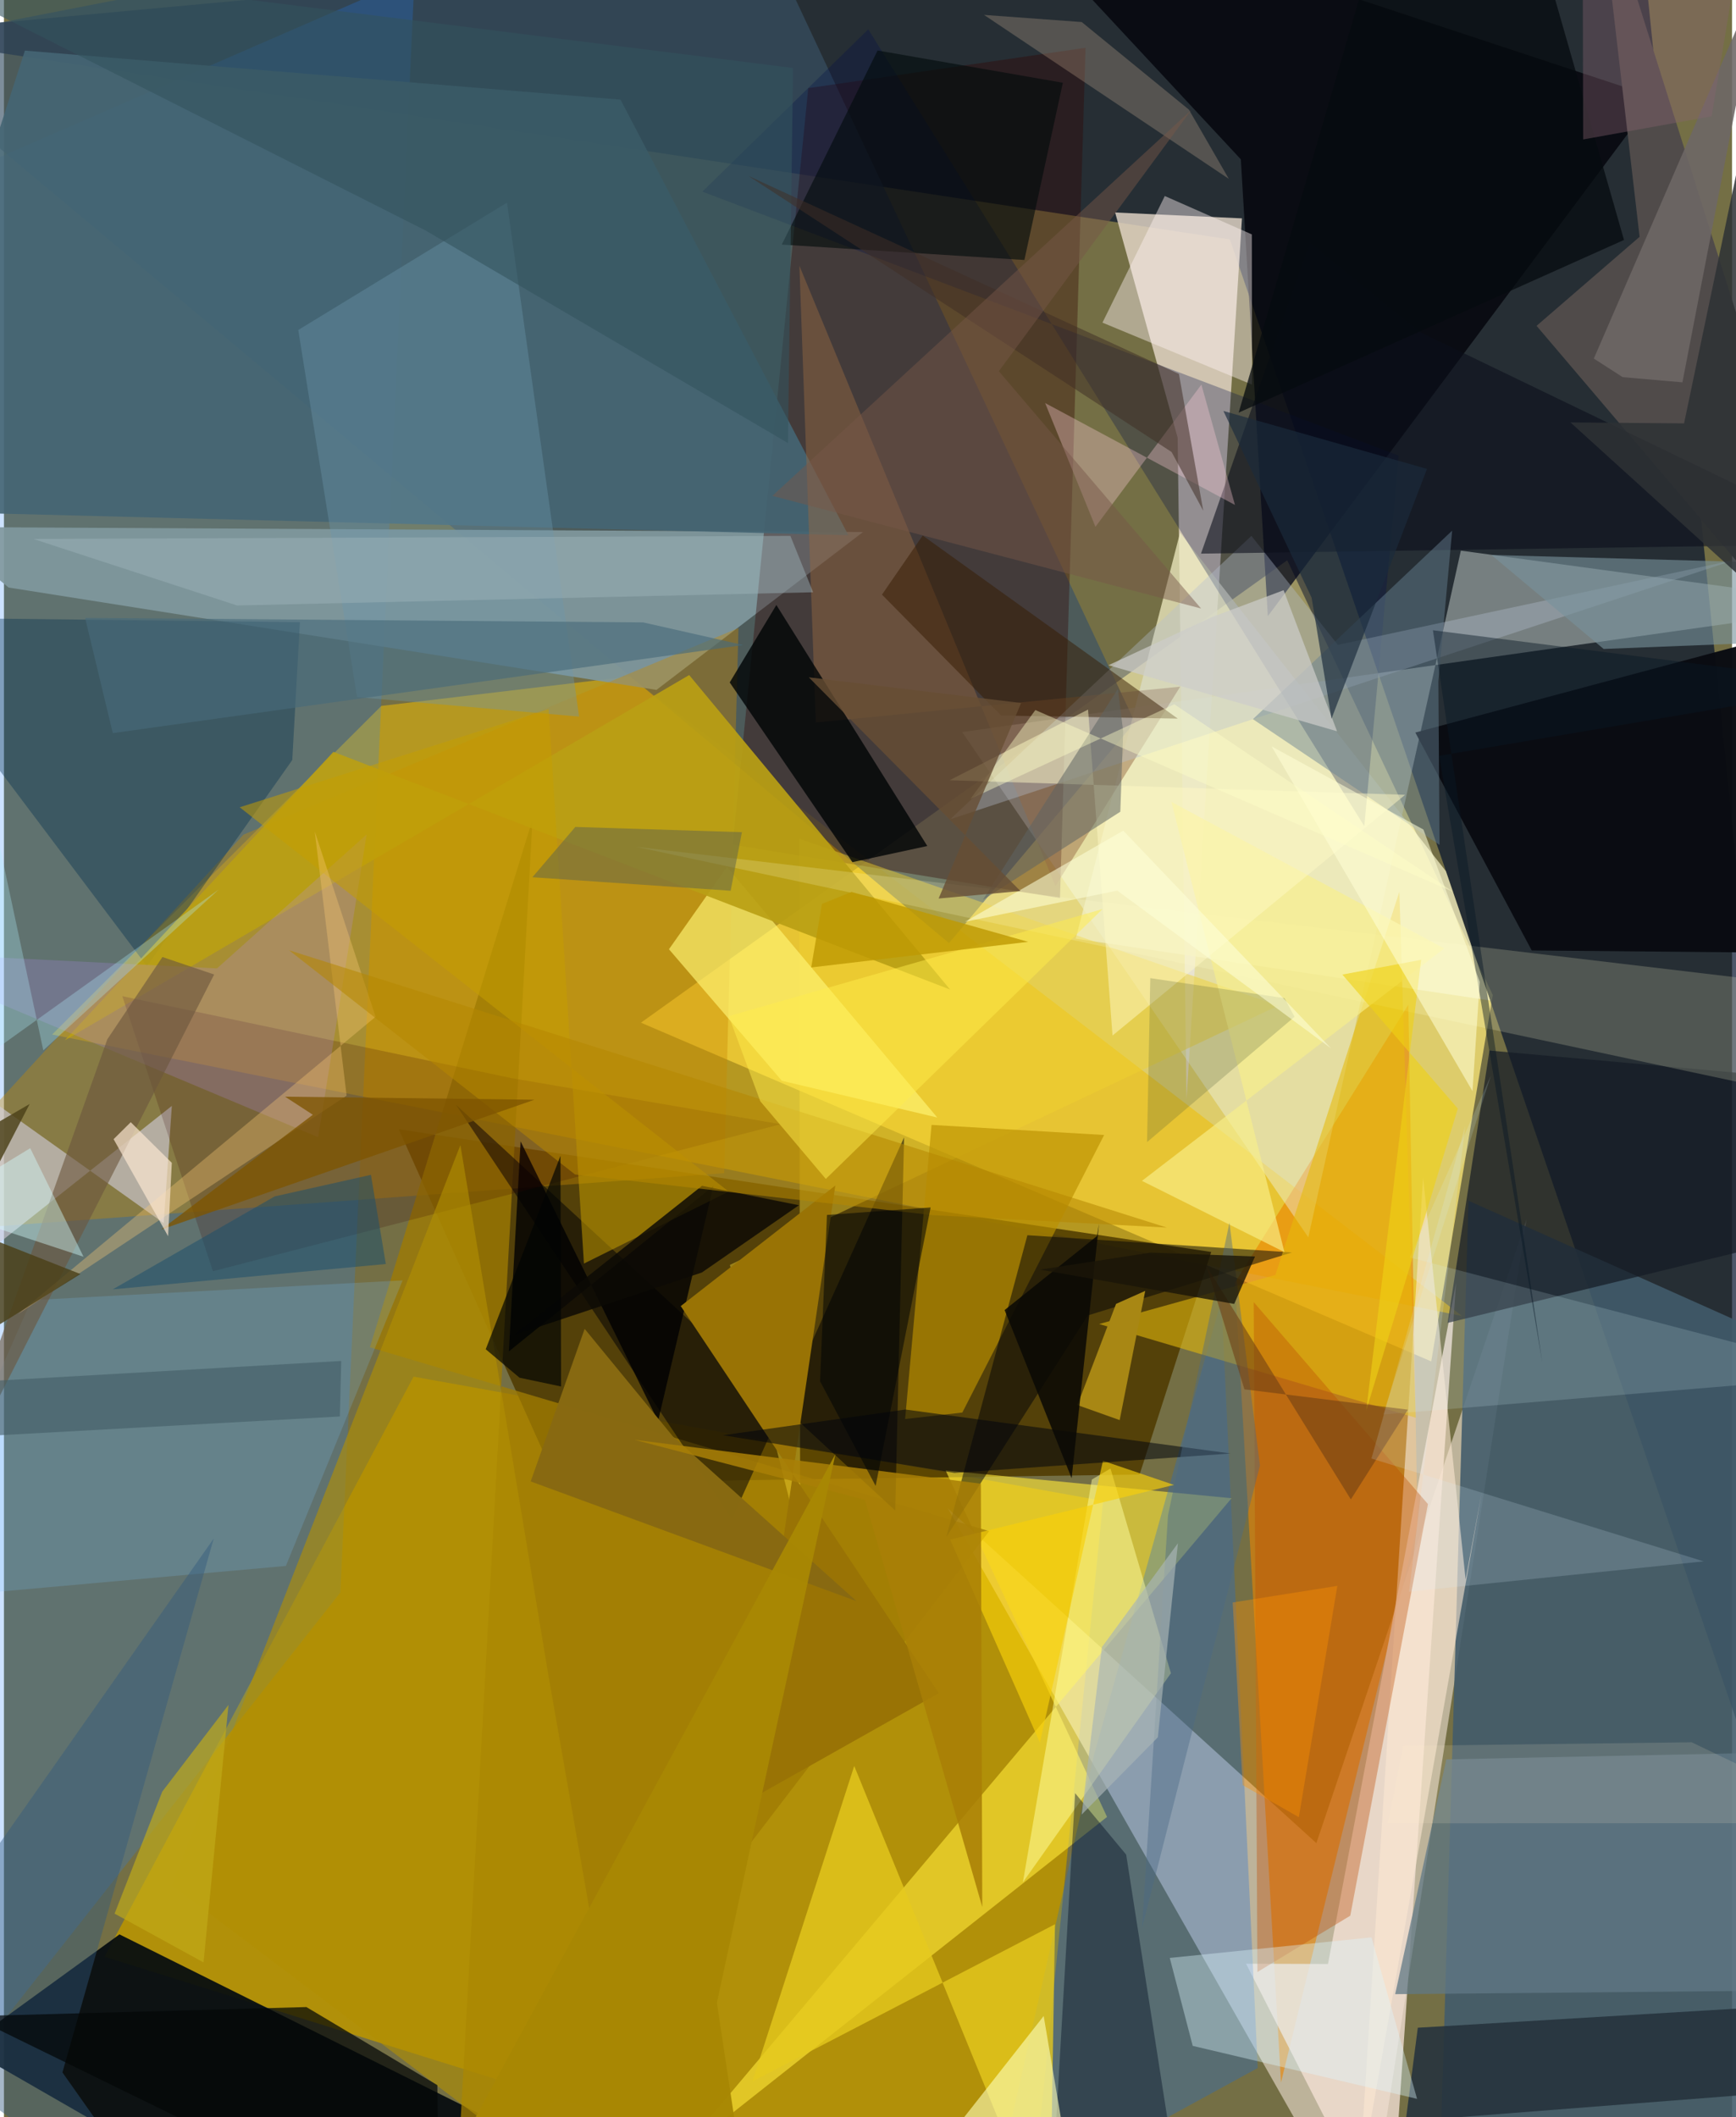 <svg xmlns="http://www.w3.org/2000/svg" width="228" height="278" viewBox="0 0 836 1024"><path fill="#746f45" d="M0 0h836v1024H0z"/><path fill="#f3df73" fill-opacity=".824" d="M620.813 270.99L308.16 494.636l382.32 163.825 29.776-177.203z"/><path fill="#07152e" fill-opacity=".718" d="M789.113-62L-62 16.477l655.071 99.342L898 1007.169z"/><path fill="#ba9501" fill-opacity=".863" d="M531.762 725.963L495.265 1086 48.661 946.417l149.495-280.575z"/><path fill="#fff0e7" fill-opacity=".525" d="M456.544 729.452L634.911 891.45l101.63-301.498L659.25 1086z"/><path fill="#f0bc00" fill-opacity=".525" d="M182.577 341.43l120.099-14.278 402.696 309.334-682.074-136.12z"/><path fill="#395165" fill-opacity=".655" d="M547.1 349.313L355.592-58.591-60.926 22.425 457.18 456.142z"/><path fill="#503b01" fill-opacity=".871" d="M549.392 713.177l34.636-107.643-393.034-59.352 76.59 171.012z"/><path fill="#1f7eff" fill-opacity=".224" d="M-52.1 97.77l-9.9 957.874 224.758-285.428 35.881-781.511z"/><path fill="#060c10" fill-opacity=".933" d="M55.883 935.596L357.85 1086l-289.933-46.058-86.926-50.007z"/><path fill="#e5d7c8" fill-opacity=".812" d="M598.913 105.617l-61.36-2.843 30.243 108.897 4.296 320.046z"/><path fill="#425b6b" fill-opacity=".89" d="M898 1086V665.451L708.495 580.77l-14.746 501.452z"/><path fill="#e98500" fill-opacity=".612" d="M595.541 620.33l83.86-134.375 4.457 251.862-66.067 269.436z"/><path fill="#edf9f3" fill-opacity=".4" d="M631.006 598.436L704.8 266.325 898 292.584l-434.447 61.488z"/><path fill="#80989e" fill-opacity=".914" d="M415.58 257.328l-448.727-2.46 35.395 29.298 313.406 49.52z"/><path fill="#330400" fill-opacity=".361" d="M352.56 408.539l36.544-365.91 134.145-19.516-12.377 411.26z"/><path fill="#000107" fill-opacity=".737" d="M468.942-62L798.764 47.01 611.427 298.022 598.373 77.067z"/><path fill="#fde638" fill-opacity=".624" d="M533.65 878.781L325.484 1043.24l268.384-318.593-138.33-13.447z"/><path fill="#f3e0d5" fill-opacity=".784" d="M640.529 949.904l61.958-329.557L670.443 1086l-69.559-136.225z"/><path fill="#c88900" fill-opacity=".38" d="M348.431 567.426l6.904-263.67-239.475 99.931L-62 597.381z"/><path fill="#176bdf" fill-opacity=".294" d="M477.007 1071.027l50.382-222.435 61.582-219.842 17.574 371.486z"/><path fill="#efecc2" fill-opacity=".753" d="M697.571 421.348L568.951 257.65l-50.443 196.343 200.443 29.902z"/><path fill="#0a0c12" fill-opacity=".976" d="M739.095 459.702L898 461.154V296.662l-215.219 57.642z"/><path fill="#000e49" fill-opacity=".294" d="M674.715 220.367l-16.623 179.198L418.138 14.191l-80.293 78.494z"/><path fill="#446573" fill-opacity=".91" d="M298.27 48.192l110.234 210.686L-62 246.876 10.134 24.48z"/><path fill="#9e7a03" fill-opacity=".776" d="M255.697 396.409l-78.664 255.233 299.592 88.917-258.639 338.064z"/><path fill="#f0d22e" fill-opacity=".455" d="M384.662 405.587l231.798 80.815-265.276 125.376 34.036 134.35z"/><path fill="#010106" fill-opacity=".522" d="M435.449 550.128l-4.274 180.467-212.502-196.26L352.18 734.751z"/><path fill="#504b4a" d="M741.43 157.595l49.845-43.056L770.745-62 898 341.726z"/><path fill="#151b25" fill-opacity=".71" d="M698.401 639.837L718.64 508.11l155.1 13.92-32.39 83.01z"/><path fill="#d0cad7" fill-opacity=".627" d="M81.221 534.884l-3.94 56.7L-62 492.383v156.081z"/><path fill="#bb9100" fill-opacity=".659" d="M532.24 548.947l-83.498-4.87-12.783 142.26 27.68-3.14z"/><path fill="#002e4f" fill-opacity=".376" d="M69.177 467.316l70.302-99.724 3.705-66.67-200.989-2.332z"/><path fill="#ffffa3" fill-opacity=".494" d="M526.309 715.586l-33.374 194.807 71.611-101.109-29.24-99.007z"/><path fill="#e5ca1e" fill-opacity=".788" d="M411.336 854.138l-49.254 152.585 146.38-76.031L505.919 1086z"/><path fill="#fff473" fill-opacity=".659" d="M321.71 459.115l28.077-39.843L451.51 540.507l-75.18-17.767z"/><path fill="#946843" fill-opacity=".475" d="M508.695 428.514L384.817 128.548l7.913 220.915 176.306-17.332z"/><path fill="#000405" fill-opacity=".804" d="M373.67 292.61l73.012 116.578-36.21 7.809-59.37-86.93z"/><path fill="#b5bfd1" fill-opacity=".361" d="M603.478 259.19L457.831 396.226 837.53 270.725l-192.226 41.169z"/><path fill="#baa014" fill-opacity=".918" d="M159.372 363.646l298.33 114.95L331.488 326.5 29.461 503.153z"/><path fill="#fce8d2" fill-opacity=".596" d="M655.414 1058.12l31.12-488.524 20.568 194.3 7.861-42.255z"/><path fill="#000209" fill-opacity=".502" d="M623.152 605.757l-98.82 30.47-68.445 107.147 39.227-145.947z"/><path fill="#26333d" fill-opacity=".89" d="M678.116 1026.008l5.864-45.268L898 967.92v40.984z"/><path fill="#e6ba0c" fill-opacity=".576" d="M675.067 431.292l7.907 254.408-153.156-45.32 85.27-23.714z"/><path fill="#ffffd0" fill-opacity=".192" d="M888.604 478.699L898 728.693l-15.666-196.096-576.743-123.07z"/><path fill="#000e20" fill-opacity=".412" d="M505.568 1086l58.23-55.176-20.897-133.79-24.71-29.746z"/><path fill="#000103" fill-opacity=".8" d="M316.437 687.329l26.783-113.755-98.96 80.063 5.685-101.589z"/><path fill="#7dc3f9" fill-opacity=".204" d="M192.867 619.275l-56.49 138.11-187.095 16.773 63.977-145.321z"/><path fill="#fff4f4" fill-opacity=".431" d="M603.69 113.373l.088 72.659-72.348-29.982 30.15-61.242z"/><path fill="#350000" fill-opacity=".192" d="M245.395 521.42l130.336 22.333-274.637 71.092L57.26 481.82z"/><path fill="#607985" fill-opacity=".749" d="M849.184 962.885l-176.157 1.621 24.75-113.563 148.738-3.092z"/><path fill="#fdffba" fill-opacity=".604" d="M446.843 1086l12.866-55.875 43.282-55.051 16.974 100.543z"/><path fill="#6d96ac" fill-opacity=".373" d="M278.241 346.594L243.366 97.998l-100.988 61.607 28.44 177.543z"/><path fill="#b78cf5" fill-opacity=".216" d="M152.014 550.049L-62 460.18l165.065 8.199 72.403-64.788z"/><path fill="#bc4b00" fill-opacity=".357" d="M688.887 727.47l-84.288-97.675 1.79 323.994 44.922-27.241z"/><path fill="#c59e00" fill-opacity=".533" d="M350.612 576.338l-70.033 34.806-17.096-268.155L114.05 390.45z"/><path fill="#b19003" fill-opacity=".608" d="M263.41 810.386L311.688 1086 81.397 911.846l139.418-358.018z"/><path fill="#997305" d="M402.19 573.4L358.3 871.877l93.974-52.94-124.861-187.232z"/><path fill="#361c00" fill-opacity=".494" d="M482.366 346.072l-57.6-58.478 19.691-28.578 123.404 88.55z"/><path fill="#ddf8ff" fill-opacity=".376" d="M563.982 946.98l97.608-9.933 22.04 78.098-108.535-25.625z"/><path fill="#0b0f1a" fill-opacity=".584" d="M897.438 263.082l-212.02-102.271-53.727-43.686-52.601 150.649z"/><path fill="#000b0a" fill-opacity=".6" d="M493.657 125.746l-117.368-7.447 46.34-93.88 89.64 15.615z"/><path fill="#a88714" d="M539.753 686.847l-20.439-7.27 18.696-48.944 14.098-6.278z"/><path fill="#688193" fill-opacity=".467" d="M604.213 347.841l96.388-91.19-6.667 72.861.56 79.136z"/><path fill="#eacca9" fill-opacity=".239" d="M592.558 86.511L474.12 7.211l47.277 3.452 51.852 42.364z"/><path fill="#d9f5fa" fill-opacity=".165" d="M897.477 665.138l-230.256 19.007 52.095-163.905-39.193 87.947z"/><path fill="#ffcdda" fill-opacity=".337" d="M595.53 244.235l-91.837-49.29 24.334 59.848 51.254-68.776z"/><path fill="#f8f08a" fill-opacity=".647" d="M564.782 387.845l54.675 217.75-68.941-34.454 146.278-112.396z"/><path fill="#f7cf0a" fill-opacity=".655" d="M531.667 706.528l-30.503 136.299-43.412-98.176 108.27-26.454z"/><path fill="#fff9c5" fill-opacity=".482" d="M677.868 384.422l-220.42-7.042 67.008-34.186 11.834 157.668z"/><path fill="#886a11" fill-opacity=".996" d="M254.812 716.52l26.11-73.8 42.697 52.034 88.833 79.675z"/><path fill="#6b563e" fill-opacity=".608" d="M101.678 471.334l-25.01-8.46-26.65 39.782-83.143 233.649z"/><path fill="#676947" fill-opacity=".561" d="M357.009 402.495l-80.609-2.53-20.752 24.33 95.907 6.533z"/><path fill="#78929b" fill-opacity=".612" d="M898 273.339l-178.408-4.919 54.291 45.461 110.989-4.39z"/><path fill="#00040e" fill-opacity=".533" d="M347.85 694.165l88.234-12.426 157.385 21.27-133.615 9.384z"/><path fill="#32597d" fill-opacity=".431" d="M28.295 1002.361l73.193-258.235L-62 976.863 87.323 1086z"/><path fill="#505b35" fill-opacity=".235" d="M554.562 473.089l64.953 9.687 4.822 9.008-71.342 60.615z"/><path fill="#33535e" fill-opacity=".592" d="M381.741 32.884L-62-22.751l265.971 134.235 175.302 102.8z"/><path fill="#fdcc75" fill-opacity=".341" d="M165.767 529.917L6.753 635.617l173.034-143.84-29.44-89.659z"/><path fill="#486b7b" fill-opacity=".631" d="M309.27 301.039l48.43 10.946L52.657 354.58l-13.399-55.748z"/><path fill="#040808" fill-opacity=".725" d="M-15.836 975.19L210.736 1086l-1.077-77.498-63.353-37.762z"/><path fill="#0c0a05" fill-opacity=".839" d="M246.394 645.86l91.304-72.323 46.89 9.393-46.949 32.532z"/><path fill="#9fb3bb" fill-opacity=".451" d="M380.452 259.195l-366.275 1.464 98.622 32.195 278.663-6.393z"/><path fill="#6e6766" fill-opacity=".886" d="M769.135 173.432l13.955 8.981 28.905 2.51 38.56-199.484z"/><path fill="#cccdca" fill-opacity=".714" d="M619.063 285.467l25.85 68.221-110.566-31.954 49.89-23.197z"/><path fill="#4c6986" fill-opacity=".427" d="M592.866 591.342l14.752 117.505-57.056 223.67 12.568-199.614z"/><path fill="#d4ffff" fill-opacity=".42" d="M-9.51 592.02L-62 600.773l74.706-45.428 25.789 52.496z"/><path fill="#b58700" fill-opacity=".557" d="M137.895 459.59l138.383 108.462 173.033 19.673 113.22 6.002z"/><path fill="#5e6462" fill-opacity=".533" d="M540.06 392.605l1.393-38.782-2.569-20.594-65.336 102.037z"/><path fill="#ffec4b" fill-opacity=".486" d="M531.446 439.698l-180.783 51.774 15.226 41.165 31.703 37.575z"/><path fill="#a87f06" fill-opacity=".867" d="M472.6 717.617l.68 204.704-56.778-196.884-111.55-29.071z"/><path fill="#3f2e25" fill-opacity=".525" d="M568.423 180.866l11.76 66.161-15.307-28.402L360.165 85.102z"/><path fill="#0a0905" fill-opacity=".855" d="M529.782 591.83l-.988 5.993-44.706 35.805 32.42 81.344z"/><path fill="#1b2b3b" fill-opacity=".659" d="M632.607 289.087l9.622 58.538 46.198-120.834-98.493-28.02z"/><path fill="#afebf8" fill-opacity=".31" d="M19.028 508.02l84.879-77.787L-62 549.07l25.934-299.196z"/><path fill="#c1ab18" fill-opacity=".678" d="M96.552 949.153l12.063-124.532-32.048 41.942-23.04 58.994z"/><path fill="#071724" fill-opacity=".443" d="M691.29 304.836l52.943 354.3L694.3 365.569 898 331.122z"/><path fill="#765749" fill-opacity=".475" d="M371.71 239.838l207.418 54.478-97.837-114.777 93.095-126.305z"/><path fill="#eed216" fill-opacity=".616" d="M703.34 536.176l-55.853-64.81 38.113-7.154-26.574 217.983z"/><path fill="#ffffd6" fill-opacity=".557" d="M686.716 401.223l27.223 73.705-3.498 52.823-97.162-166.732z"/><path fill="#1d506c" fill-opacity=".533" d="M184.743 611.365l-7.209-43.143-46.6 10.442-78.312 44.957z"/><path fill="#445e66" fill-opacity=".612" d="M-14.022 694.828L-62 671.118l225.164-12.873-.67 26.857z"/><path fill="#2e3135" fill-opacity=".859" d="M898 331.475L838.718 80.9l-25.93 123.878-54.976-.474z"/><path fill="#000507" fill-opacity=".541" d="M421.69 718.67l26.6-134.669-50.153 3.62-3.331 80.45z"/><path fill="#6d3f15" fill-opacity=".569" d="M581.705 612.296l69.882 112.92 27.585-43.41-79.07-9.835z"/><path fill="#ff9101" fill-opacity=".373" d="M599.25 863.407l-4.814-88.342 50.619-8.028-18.615 111.89z"/><path fill="#7d5400" fill-opacity=".773" d="M75.998 594.714l180.638-62.817-120.649-1.478 13.441 8.744z"/><path fill="#060b0f" fill-opacity=".757" d="M597.31 199.571l186.425-83.51-39.162-136.772L673.494-62z"/><path fill="#a88704" fill-opacity=".976" d="M344.913 968.661l57.328-265.363-193.313 356.223 150.641 6.465z"/><path fill="#4c4119" fill-opacity=".824" d="M-62 577.161l74.441-43.211L-62 677.908l99.002-61.696z"/><path fill="#866470" fill-opacity=".388" d="M763.662-62l.314 129.45 62.138-11.204 18.522-111.19z"/><path fill="#fdfed8" fill-opacity=".561" d="M538.601 430.758l103.457 76.33-100.575-105.335-76.583 44.09z"/><path fill="#fae6d1" fill-opacity=".69" d="M81.203 562.427l-1.788 35.495-26.369-46.945 8.289-8.21z"/><path fill="#010404" fill-opacity=".682" d="M249.416 666.35l-16.349-13.76 36.162-93.57.299 111.578z"/><path fill="#a9b5b5" fill-opacity=".675" d="M558.222 840.275l9.71-93.862-36.78 50.242-9.783 80.992z"/><path fill="#be9903" fill-opacity=".816" d="M395.725 437.192l-5.204 30.73 104.969-12.385-85.444-24.155z"/><path fill="#ffffc8" fill-opacity=".416" d="M701.29 431.47l-135.1-90.83-98.612 45.773 31.384-42.986z"/><path fill="#d8eeff" fill-opacity=".173" d="M661.547 705.441l45.394-160.915-27.154 225.302 142.473-14.651z"/><path fill="#fff3cd" fill-opacity=".137" d="M816.444 842.675L898 881.794l-228.549.076 7.455-37.453z"/><path fill="#674e34" fill-opacity=".796" d="M452.165 434.583l39.907-94.572-102.708-12.413 102.376 103.37z"/><path fill="#1b1508" fill-opacity=".808" d="M501.199 614.078l53.478-8.236 50.557 1.874-10.091 22.948z"/></svg>